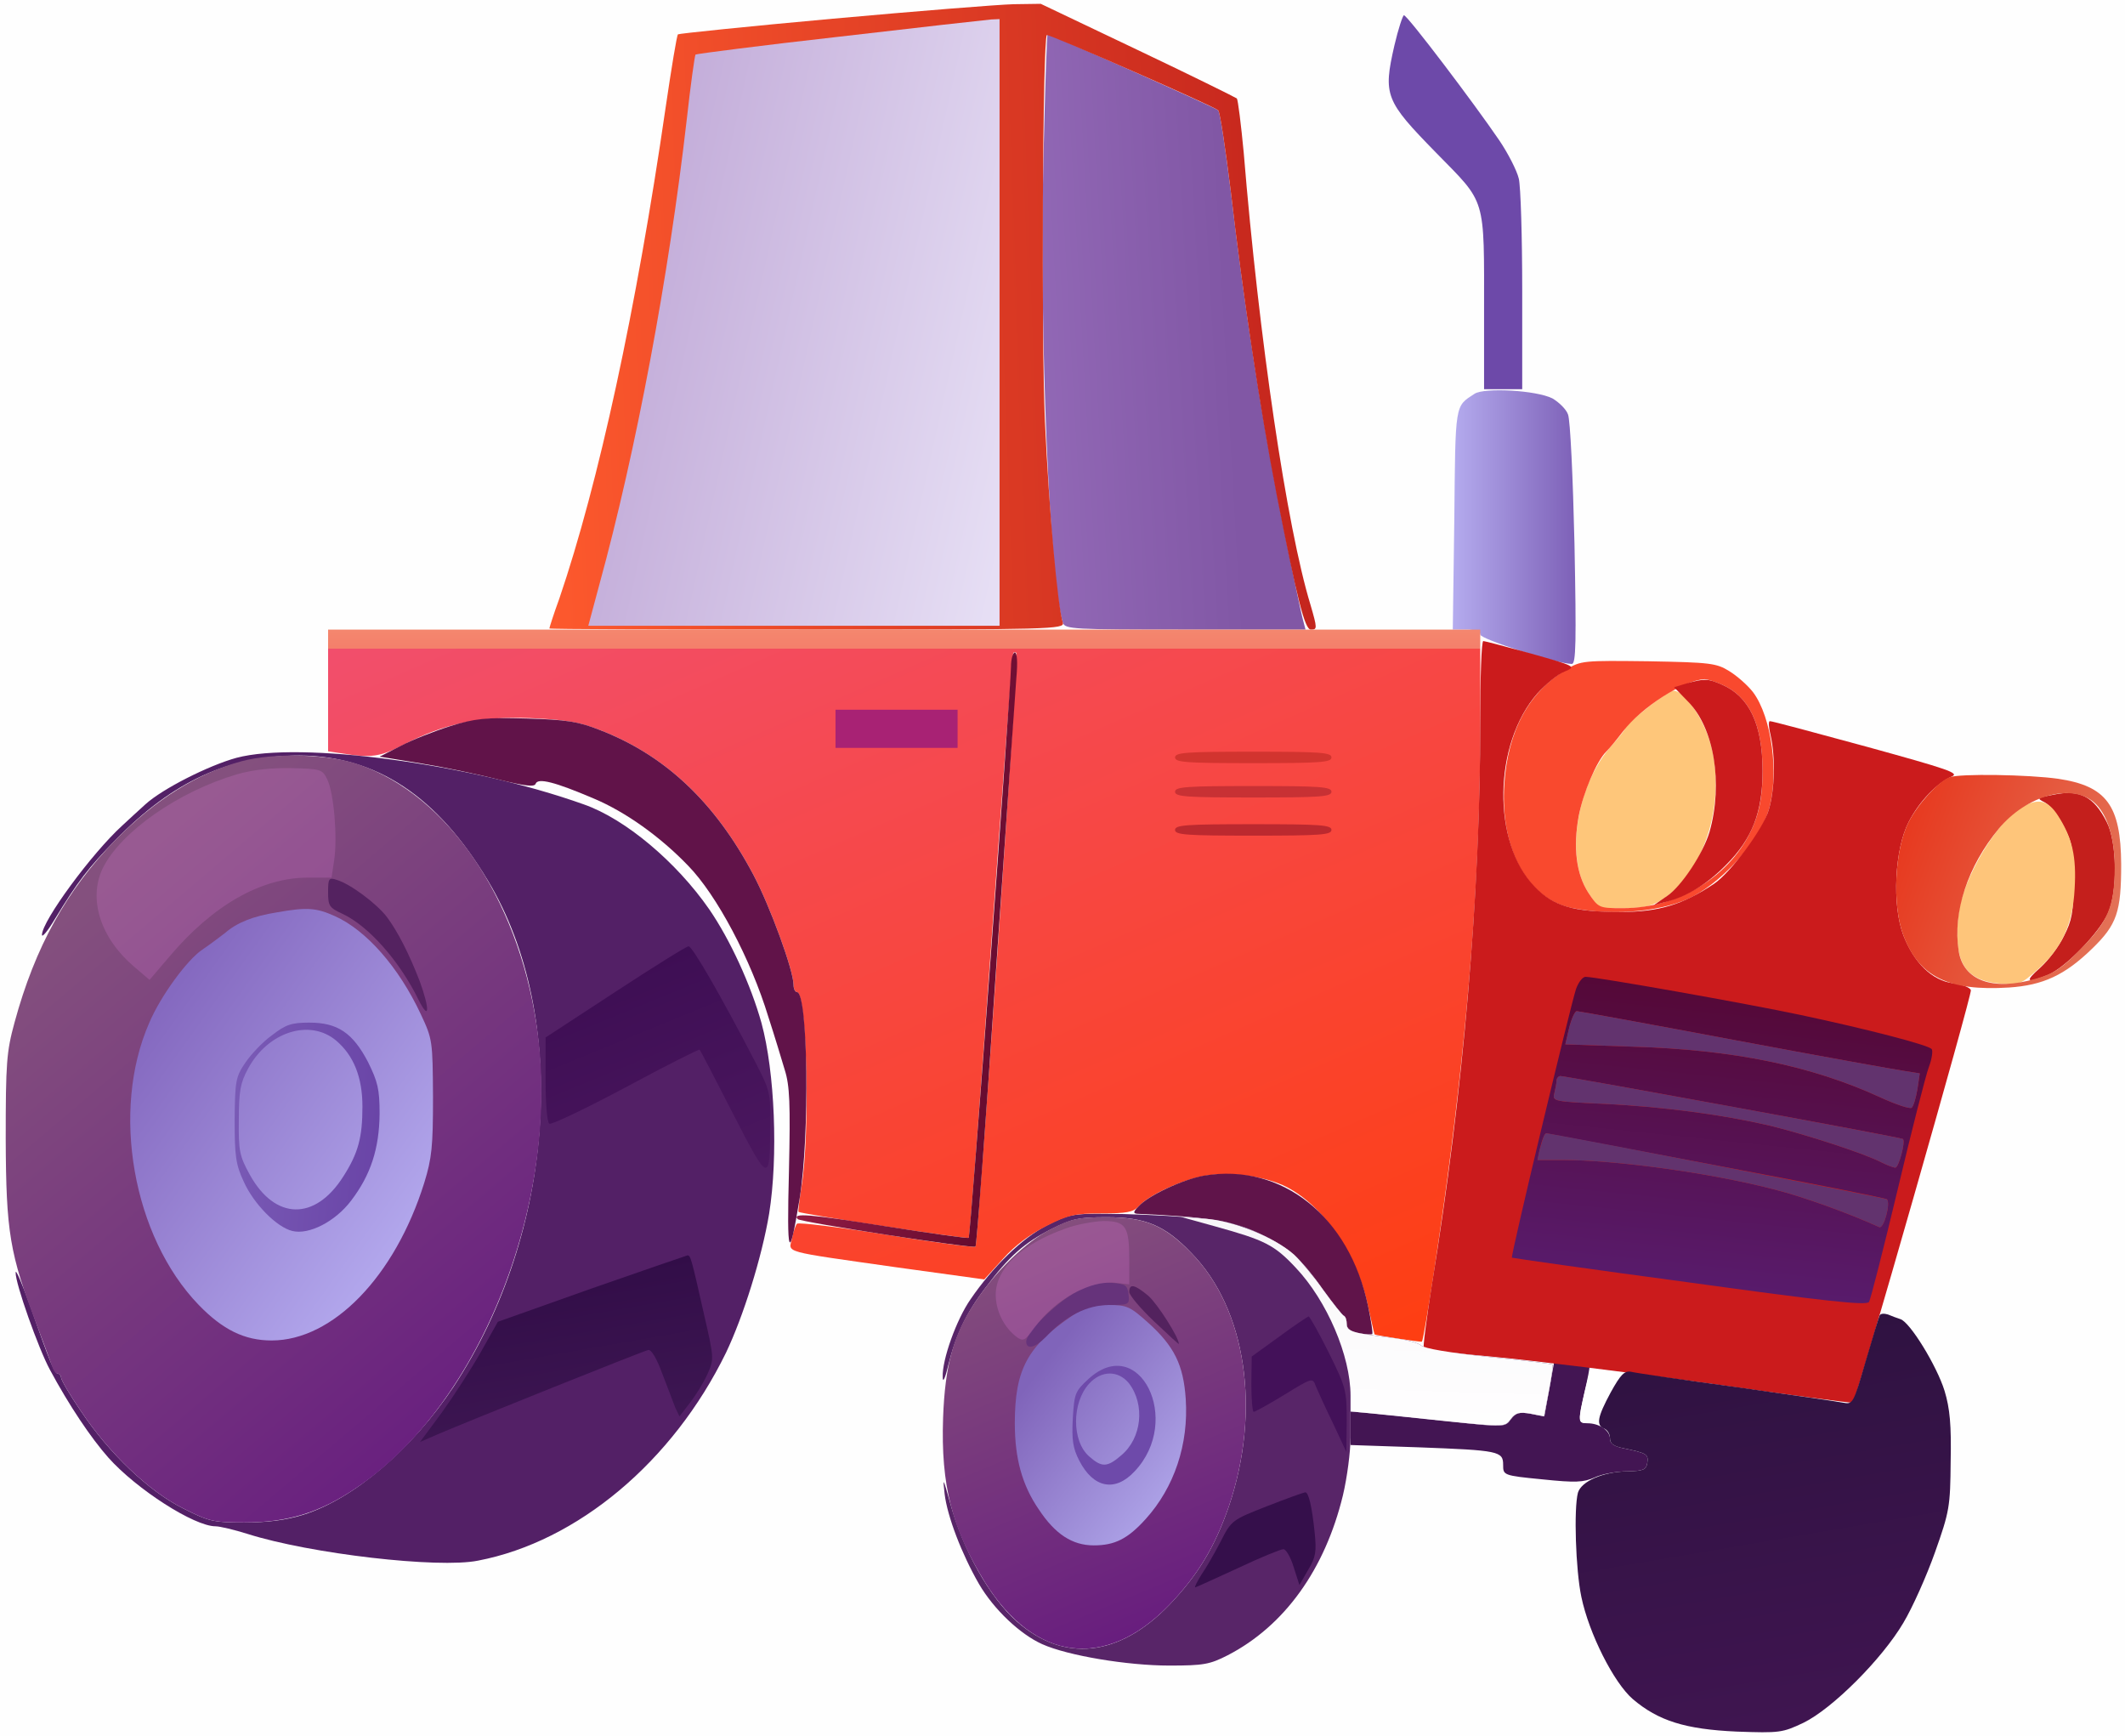 <?xml version="1.0" standalone="no"?>
<!DOCTYPE svg PUBLIC "-//W3C//DTD SVG 20010904//EN"
 "http://www.w3.org/TR/2001/REC-SVG-20010904/DTD/svg10.dtd">
<svg version="1.0" xmlns="http://www.w3.org/2000/svg"
 width="557pt" height="455pt" viewBox="0 0 557 455"
 preserveAspectRatio="xMidYMid meet">
<rect x="0" y="0" width="557" height="455" fill="#808080" stroke="none"/>
<defs>
<linearGradient id="grad_0" x1="0%" y1="100%" x2="100%" y2="100%">
<stop offset="0%" style="stop-color:rgb(254, 254, 254); stop-opacity:1"/>
<stop offset="100%" style="stop-color:rgb(254, 254, 254); stop-opacity:1"/>
</linearGradient>
<linearGradient id="grad_1" x1="67%" y1="87%" x2="-60%" y2="71%">
<stop offset="0%" style="stop-color:rgb(129, 87, 165); stop-opacity:1"/>
<stop offset="100%" style="stop-color:rgb(158, 117, 194); stop-opacity:1"/>
</linearGradient>
<linearGradient id="grad_2" x1="100%" y1="1%" x2="0%" y2="-2%">
<stop offset="0%" style="stop-color:rgb(196, 37, 29); stop-opacity:1"/>
<stop offset="100%" style="stop-color:rgb(253, 89, 45); stop-opacity:1"/>
</linearGradient>
<linearGradient id="grad_3" x1="26%" y1="94%" x2="155%" y2="52%">
<stop offset="0%" style="stop-color:rgb(196, 174, 218); stop-opacity:1"/>
<stop offset="100%" style="stop-color:rgb(244, 242, 255); stop-opacity:1"/>
</linearGradient>
<linearGradient id="grad_4" x1="0%" y1="87%" x2="100%" y2="87%">
<stop offset="0%" style="stop-color:rgb(109, 73, 169); stop-opacity:1"/>
<stop offset="100%" style="stop-color:rgb(109, 73, 169); stop-opacity:1"/>
</linearGradient>
<linearGradient id="grad_5" x1="100%" y1="0%" x2="-5%" y2="0%">
<stop offset="0%" style="stop-color:rgb(125, 96, 183); stop-opacity:1"/>
<stop offset="100%" style="stop-color:rgb(183, 175, 241); stop-opacity:1"/>
</linearGradient>
<linearGradient id="grad_6" x1="0%" y1="0%" x2="3%" y2="1243%">
<stop offset="0%" style="stop-color:rgb(244, 127, 107); stop-opacity:1"/>
<stop offset="100%" style="stop-color:rgb(248, 222, 144); stop-opacity:1"/>
</linearGradient>
<linearGradient id="grad_7" x1="0%" y1="58%" x2="100%" y2="58%">
<stop offset="0%" style="stop-color:rgb(67, 21, 83); stop-opacity:1"/>
<stop offset="100%" style="stop-color:rgb(67, 21, 83); stop-opacity:1"/>
</linearGradient>
<linearGradient id="grad_8" x1="0%" y1="0%" x2="100%" y2="0%">
<stop offset="0%" style="stop-color:rgb(196, 31, 28); stop-opacity:1"/>
<stop offset="100%" style="stop-color:rgb(196, 31, 28); stop-opacity:1"/>
</linearGradient>
<linearGradient id="grad_9" x1="0%" y1="66%" x2="100%" y2="66%">
<stop offset="0%" style="stop-color:rgb(88, 37, 104); stop-opacity:1"/>
<stop offset="100%" style="stop-color:rgb(88, 37, 104); stop-opacity:1"/>
</linearGradient>
<linearGradient id="grad_10" x1="0%" y1="70%" x2="100%" y2="70%">
<stop offset="0%" style="stop-color:rgb(67, 17, 89); stop-opacity:1"/>
<stop offset="100%" style="stop-color:rgb(67, 17, 89); stop-opacity:1"/>
</linearGradient>
<linearGradient id="grad_11" x1="0%" y1="40%" x2="100%" y2="40%">
<stop offset="0%" style="stop-color:rgb(254, 197, 122); stop-opacity:1"/>
<stop offset="100%" style="stop-color:rgb(254, 197, 122); stop-opacity:1"/>
</linearGradient>
<linearGradient id="grad_12" x1="43%" y1="100%" x2="72%" y2="1%">
<stop offset="0%" style="stop-color:rgb(132, 78, 125); stop-opacity:1"/>
<stop offset="100%" style="stop-color:rgb(101, 24, 126); stop-opacity:1"/>
</linearGradient>
<linearGradient id="grad_13" x1="0%" y1="100%" x2="100%" y2="100%">
<stop offset="0%" style="stop-color:rgb(83, 34, 94); stop-opacity:1"/>
<stop offset="100%" style="stop-color:rgb(83, 34, 94); stop-opacity:1"/>
</linearGradient>
<linearGradient id="grad_14" x1="95%" y1="0%" x2="11%" y2="115%">
<stop offset="0%" style="stop-color:rgb(254, 62, 17); stop-opacity:1"/>
<stop offset="100%" style="stop-color:rgb(241, 79, 112); stop-opacity:1"/>
</linearGradient>
<linearGradient id="grad_15" x1="0%" y1="100%" x2="100%" y2="100%">
<stop offset="0%" style="stop-color:rgb(200, 49, 52); stop-opacity:1"/>
<stop offset="100%" style="stop-color:rgb(200, 49, 52); stop-opacity:1"/>
</linearGradient>
<linearGradient id="grad_16" x1="0%" y1="37%" x2="100%" y2="37%">
<stop offset="0%" style="stop-color:rgb(254, 198, 122); stop-opacity:1"/>
<stop offset="100%" style="stop-color:rgb(254, 198, 122); stop-opacity:1"/>
</linearGradient>
<linearGradient id="grad_17" x1="80%" y1="0%" x2="-74%" y2="59%">
<stop offset="0%" style="stop-color:rgb(102, 11, 47); stop-opacity:1"/>
<stop offset="100%" style="stop-color:rgb(197, 46, 94); stop-opacity:1"/>
</linearGradient>
<linearGradient id="grad_18" x1="0%" y1="100%" x2="100%" y2="100%">
<stop offset="0%" style="stop-color:rgb(210, 52, 47); stop-opacity:1"/>
<stop offset="100%" style="stop-color:rgb(210, 52, 47); stop-opacity:1"/>
</linearGradient>
<linearGradient id="grad_19" x1="0%" y1="56%" x2="100%" y2="56%">
<stop offset="0%" style="stop-color:rgb(249, 73, 46); stop-opacity:1"/>
<stop offset="100%" style="stop-color:rgb(249, 73, 46); stop-opacity:1"/>
</linearGradient>
<linearGradient id="grad_20" x1="43%" y1="100%" x2="118%" y2="19%">
<stop offset="0%" style="stop-color:rgb(128, 100, 186); stop-opacity:1"/>
<stop offset="100%" style="stop-color:rgb(183, 176, 241); stop-opacity:1"/>
</linearGradient>
<linearGradient id="grad_21" x1="0%" y1="69%" x2="100%" y2="69%">
<stop offset="0%" style="stop-color:rgb(110, 74, 170); stop-opacity:1"/>
<stop offset="100%" style="stop-color:rgb(110, 74, 170); stop-opacity:1"/>
</linearGradient>
<linearGradient id="grad_22" x1="0%" y1="21%" x2="100%" y2="21%">
<stop offset="0%" style="stop-color:rgb(255, 255, 255); stop-opacity:1"/>
<stop offset="100%" style="stop-color:rgb(255, 255, 255); stop-opacity:1"/>
</linearGradient>
<linearGradient id="grad_23" x1="0%" y1="12%" x2="100%" y2="12%">
<stop offset="0%" style="stop-color:rgb(102, 51, 123); stop-opacity:1"/>
<stop offset="100%" style="stop-color:rgb(102, 51, 123); stop-opacity:1"/>
</linearGradient>
<linearGradient id="grad_24" x1="0%" y1="9%" x2="100%" y2="9%">
<stop offset="0%" style="stop-color:rgb(203, 27, 28); stop-opacity:1"/>
<stop offset="100%" style="stop-color:rgb(203, 27, 28); stop-opacity:1"/>
</linearGradient>
<linearGradient id="grad_25" x1="20%" y1="100%" x2="8%" y2="10%">
<stop offset="0%" style="stop-color:rgb(85, 8, 55); stop-opacity:1"/>
<stop offset="100%" style="stop-color:rgb(88, 27, 108); stop-opacity:1"/>
</linearGradient>
<linearGradient id="grad_26" x1="0%" y1="79%" x2="100%" y2="79%">
<stop offset="0%" style="stop-color:rgb(98, 51, 110); stop-opacity:1"/>
<stop offset="100%" style="stop-color:rgb(98, 51, 110); stop-opacity:1"/>
</linearGradient>
<linearGradient id="grad_27" x1="0%" y1="76%" x2="100%" y2="76%">
<stop offset="0%" style="stop-color:rgb(96, 20, 74); stop-opacity:1"/>
<stop offset="100%" style="stop-color:rgb(96, 20, 74); stop-opacity:1"/>
</linearGradient>
<linearGradient id="grad_28" x1="81%" y1="100%" x2="96%" y2="3%">
<stop offset="0%" style="stop-color:rgb(47, 18, 65); stop-opacity:1"/>
<stop offset="100%" style="stop-color:rgb(64, 21, 81); stop-opacity:1"/>
</linearGradient>
<linearGradient id="grad_29" x1="0%" y1="82%" x2="100%" y2="82%">
<stop offset="0%" style="stop-color:rgb(98, 51, 110); stop-opacity:1"/>
<stop offset="100%" style="stop-color:rgb(98, 51, 110); stop-opacity:1"/>
</linearGradient>
<linearGradient id="grad_30" x1="0%" y1="68%" x2="100%" y2="68%">
<stop offset="0%" style="stop-color:rgb(98, 51, 110); stop-opacity:1"/>
<stop offset="100%" style="stop-color:rgb(98, 51, 110); stop-opacity:1"/>
</linearGradient>
<linearGradient id="grad_31" x1="0%" y1="100%" x2="100%" y2="100%">
<stop offset="0%" style="stop-color:rgb(168, 34, 116); stop-opacity:1"/>
<stop offset="100%" style="stop-color:rgb(168, 34, 116); stop-opacity:1"/>
</linearGradient>
<linearGradient id="grad_32" x1="1%" y1="70%" x2="100%" y2="36%">
<stop offset="0%" style="stop-color:rgb(231, 56, 30); stop-opacity:1"/>
<stop offset="100%" style="stop-color:rgb(227, 115, 88); stop-opacity:1"/>
</linearGradient>
<linearGradient id="grad_33" x1="0%" y1="36%" x2="100%" y2="36%">
<stop offset="0%" style="stop-color:rgb(83, 32, 102); stop-opacity:1"/>
<stop offset="100%" style="stop-color:rgb(83, 32, 102); stop-opacity:1"/>
</linearGradient>
<linearGradient id="grad_34" x1="90%" y1="100%" x2="111%" y2="24%">
<stop offset="0%" style="stop-color:rgb(50, 13, 72); stop-opacity:1"/>
<stop offset="100%" style="stop-color:rgb(61, 22, 82); stop-opacity:1"/>
</linearGradient>
<linearGradient id="grad_35" x1="0%" y1="0%" x2="100%" y2="0%">
<stop offset="0%" style="stop-color:rgb(53, 15, 75); stop-opacity:1"/>
<stop offset="100%" style="stop-color:rgb(53, 15, 75); stop-opacity:1"/>
</linearGradient>
<linearGradient id="grad_36" x1="0%" y1="100%" x2="100%" y2="100%">
<stop offset="0%" style="stop-color:rgb(188, 41, 47); stop-opacity:1"/>
<stop offset="100%" style="stop-color:rgb(188, 41, 47); stop-opacity:1"/>
</linearGradient>
<linearGradient id="grad_37" x1="0%" y1="92%" x2="100%" y2="92%">
<stop offset="0%" style="stop-color:rgb(97, 19, 73); stop-opacity:1"/>
<stop offset="100%" style="stop-color:rgb(97, 19, 73); stop-opacity:1"/>
</linearGradient>
<linearGradient id="grad_38" x1="62%" y1="100%" x2="101%" y2="0%">
<stop offset="0%" style="stop-color:rgb(62, 14, 84); stop-opacity:1"/>
<stop offset="100%" style="stop-color:rgb(76, 24, 96); stop-opacity:1"/>
</linearGradient>
<linearGradient id="grad_39" x1="44%" y1="99%" x2="99%" y2="9%">
<stop offset="0%" style="stop-color:rgb(132, 80, 126); stop-opacity:1"/>
<stop offset="100%" style="stop-color:rgb(101, 25, 127); stop-opacity:1"/>
</linearGradient>
<linearGradient id="grad_40" x1="34%" y1="96%" x2="113%" y2="20%">
<stop offset="0%" style="stop-color:rgb(133, 105, 192); stop-opacity:1"/>
<stop offset="100%" style="stop-color:rgb(187, 179, 245); stop-opacity:1"/>
</linearGradient>
<linearGradient id="grad_41" x1="97%" y1="38%" x2="-6%" y2="51%">
<stop offset="0%" style="stop-color:rgb(106, 69, 167); stop-opacity:1"/>
<stop offset="100%" style="stop-color:rgb(122, 91, 182); stop-opacity:1"/>
</linearGradient>
<linearGradient id="grad_42" x1="0%" y1="100%" x2="100%" y2="100%">
<stop offset="0%" style="stop-color:rgb(84, 34, 96); stop-opacity:1"/>
<stop offset="100%" style="stop-color:rgb(84, 34, 96); stop-opacity:1"/>
</linearGradient>
<linearGradient id="grad_43" x1="0%" y1="45%" x2="100%" y2="45%">
<stop offset="0%" style="stop-color:rgb(255, 146, 249); stop-opacity:0.161"/>
<stop offset="100%" style="stop-color:rgb(255, 146, 249); stop-opacity:0.161"/>
</linearGradient>
<linearGradient id="grad_44" x1="9%" y1="100%" x2="4%" y2="9%">
<stop offset="0%" style="stop-color:rgb(255, 255, 255); stop-opacity:0.957"/>
<stop offset="100%" style="stop-color:rgb(255, 255, 255); stop-opacity:0.995"/>
</linearGradient>
<linearGradient id="grad_45" x1="0%" y1="51%" x2="100%" y2="51%">
<stop offset="0%" style="stop-color:rgb(255, 143, 248); stop-opacity:0.181"/>
<stop offset="100%" style="stop-color:rgb(255, 143, 248); stop-opacity:0.181"/>
</linearGradient>
</defs>
<g transform="translate(0,455) scale(0.1,-0.1)"
fill="url(#grad_0)" stroke="none">
<g>
<path d="M0 2275 l0 -2275 2785 0 2785 0 0 2275 0 2275 -2785 0 -2785 0 0
-2275z"/>
</g>
</g>
<g transform="translate(0,455) scale(0.1,-0.1)"
fill="url(#grad_1)" stroke="none">
<g>
<path d="M2735 4133 c-11 -459 16 -1105 51 -1215 5 -17 29 -18 321 -18 l315 0
-6 23 c-4 12 -29 132 -56 267 -54 272 -98 552 -134 859 -14 112 -28 207 -33
212 -7 7 -439 199 -447 199 -2 0 -7 -147 -11 -327z"/>
</g>
</g>
<g transform="translate(0,455) scale(0.1,-0.1)"
fill="url(#grad_2)" stroke="none">
<g>
<path d="M2183 4501 c-221 -20 -404 -39 -406 -41 -3 -3 -17 -88 -32 -190 -77
-531 -176 -987 -279 -1289 -15 -41 -26 -76 -26 -78 0 -2 304 -3 676 -3 639 0
675 1 670 18 -14 44 -36 291 -47 527 -10 222 -6 1002 5 1013 4 4 439 -187 449
-197 5 -5 19 -100 33 -212 31 -269 77 -572 120 -794 54 -276 74 -355 90 -355
17 0 17 3 -1 65 -62 203 -135 698 -175 1185 -7 74 -15 138 -18 142 -4 3 -121
61 -260 127 l-254 121 -71 -1 c-40 -1 -253 -18 -474 -38z"/>
</g>
</g>
<g transform="translate(0,455) scale(0.1,-0.1)"
fill="url(#grad_3)" stroke="none">
<g>
<path d="M2201 4454 c-205 -23 -375 -45 -378 -47 -2 -3 -13 -80 -23 -171 -47
-410 -132 -865 -229 -1218 l-29 -108 539 0 539 0 0 795 0 795 -22 -1 c-13 -1
-191 -21 -397 -45z"/>
</g>
</g>
<g transform="translate(0,455) scale(0.1,-0.1)"
fill="url(#grad_4)" stroke="none">
<g>
<path d="M3655 4431 c-30 -131 -24 -145 109 -281 133 -136 126 -111 126 -422
l0 -198 50 0 50 0 0 258 c0 141 -4 274 -9 294 -5 21 -28 66 -51 100 -66 97
-241 328 -250 328 -3 0 -15 -36 -25 -79z"/>
</g>
</g>
<g transform="translate(0,455) scale(0.1,-0.1)"
fill="url(#grad_5)" stroke="none">
<g>
<path d="M3865 3518 c-52 -34 -50 -22 -53 -330 l-4 -288 36 0 c23 0 36 -5 36
-13 0 -12 203 -77 240 -77 11 0 12 57 7 315 -4 173 -11 325 -17 339 -5 14 -24
32 -41 42 -42 21 -177 29 -204 12z"/>
</g>
</g>
<g transform="translate(0,455) scale(0.1,-0.1)"
fill="url(#grad_6)" stroke="none">
<g>
<path d="M860 2875 l0 -25 1510 0 1510 0 0 25 0 25 -1510 0 -1510 0 0 -25z"/>
</g>
</g>
<g transform="translate(0,455) scale(0.1,-0.1)"
fill="url(#grad_7)" stroke="none">
<g>
<path d="M4061 910 l-13 -72 -36 7 c-29 5 -39 3 -52 -15 -15 -20 -17 -21 -150
-6 -74 8 -165 17 -202 21 l-68 6 0 -44 0 -44 178 -6 c211 -8 222 -10 222 -46
0 -27 0 -28 103 -38 87 -9 107 -8 137 5 19 9 58 16 85 16 43 1 50 4 53 23 3
22 -2 25 -65 38 -23 5 -33 12 -33 25 0 21 -28 40 -59 40 -25 0 -25 6 -7 85 8
33 13 61 12 62 -1 2 -23 6 -47 9 l-45 6 -13 -72z"/>
</g>
</g>
<g transform="translate(0,455) scale(0.1,-0.1)"
fill="url(#grad_8)" stroke="none">
<g>
<path d="M5381 2467 c-42 -8 -43 -9 -21 -20 13 -7 35 -34 49 -62 23 -43 26
-62 26 -145 0 -81 -4 -102 -25 -143 -13 -27 -41 -64 -62 -83 -42 -37 -37 -42
20 -19 46 19 136 112 158 163 25 57 23 186 -4 238 -34 67 -71 86 -141 71z"/>
</g>
</g>
<g transform="translate(0,455) scale(0.1,-0.1)"
fill="url(#grad_9)" stroke="none">
<g>
<path d="M2745 1339 c-64 -32 -143 -109 -201 -194 -37 -53 -75 -159 -73 -204
0 -16 6 -5 14 29 20 81 47 138 98 205 63 84 102 118 173 154 54 27 72 31 145
31 101 0 152 -21 221 -93 145 -147 184 -414 99 -665 -37 -107 -82 -181 -157
-259 -131 -135 -275 -151 -398 -43 -72 63 -143 190 -176 313 -18 64 -19 67
-14 22 7 -59 45 -158 90 -236 39 -67 108 -132 166 -158 67 -30 223 -56 333
-56 90 0 106 3 153 27 149 77 255 225 302 419 11 46 20 115 20 152 l0 68 68
-6 c37 -4 128 -13 202 -21 133 -15 135 -14 150 6 13 18 23 20 52 15 l35 -7 13
67 c7 36 11 67 9 69 -2 2 -78 11 -168 20 -102 11 -168 22 -176 30 -8 7 -42 16
-77 20 -102 12 -118 17 -118 36 0 10 -3 20 -8 22 -4 2 -28 32 -54 68 -59 84
-92 113 -175 151 -58 26 -86 32 -183 39 -63 5 -158 9 -210 9 -86 1 -101 -2
-155 -30z"/>
</g>
</g>
<g transform="translate(0,455) scale(0.1,-0.1)"
fill="url(#grad_10)" stroke="none">
<g>
<path d="M3353 1047 l-72 -52 -1 -72 c0 -40 3 -73 6 -73 4 0 40 20 81 45 73
45 74 45 82 22 5 -12 25 -56 45 -97 l35 -75 1 82 c0 79 -2 87 -47 178 -26 52
-50 95 -53 95 -3 -1 -38 -24 -77 -53z"/>
</g>
</g>
<g transform="translate(0,455) scale(0.1,-0.1)"
fill="url(#grad_11)" stroke="none">
<g>
<path d="M5300 2435 c-65 -36 -155 -187 -166 -279 -15 -126 15 -176 110 -184
48 -4 54 -1 96 36 64 56 93 119 98 213 5 84 -6 133 -44 192 -26 40 -51 46 -94
22z"/>
</g>
</g>
<g transform="translate(0,455) scale(0.1,-0.1)"
fill="url(#grad_12)" stroke="none">
<g>
<path d="M2755 1329 c-65 -32 -146 -111 -200 -193 -56 -84 -78 -164 -83 -302
-6 -176 23 -290 110 -431 130 -208 316 -231 482 -60 75 78 120 152 157 259 85
251 46 518 -99 665 -70 72 -120 93 -223 93 -73 0 -92 -4 -144 -31z"/>
</g>
</g>
<g transform="translate(0,455) scale(0.1,-0.1)"
fill="url(#grad_13)" stroke="none">
<g>
<path d="M2960 1164 c0 -8 29 -43 65 -77 36 -34 65 -61 65 -59 0 17 -56 105
-80 126 -36 30 -50 33 -50 10z"/>
</g>
</g>
<g transform="translate(0,455) scale(0.1,-0.1)"
fill="url(#grad_14)" stroke="none">
<g>
<path d="M860 2715 l0 -134 33 -5 c80 -13 102 -10 164 22 108 56 200 75 333
70 92 -4 128 -10 182 -31 171 -66 302 -189 403 -380 43 -81 105 -250 105 -288
0 -10 4 -19 9 -19 26 0 35 -371 12 -509 -6 -36 -9 -66 -8 -67 5 -5 442 -72
446 -68 3 2 29 347 59 767 30 419 56 764 58 766 2 2 6 2 8 0 6 -6 -101 -1549
-107 -1556 -3 -3 -108 11 -233 31 -125 20 -231 33 -235 29 -4 -5 -10 -22 -13
-39 -9 -38 -30 -32 272 -75 l232 -32 49 54 c31 35 72 65 114 86 57 29 75 33
145 33 64 0 82 3 96 18 26 30 118 72 177 81 66 11 157 -2 212 -30 98 -51 185
-178 213 -313 9 -39 16 -72 17 -73 4 -3 122 -21 124 -19 6 5 55 329 77 506 51
404 76 763 76 1108 l0 202 -1510 0 -1510 0 0 -135z"/>
</g>
</g>
<g transform="translate(0,455) scale(0.1,-0.1)"
fill="url(#grad_15)" stroke="none">
<g>
<path d="M3080 2475 c0 -13 29 -15 205 -15 176 0 205 2 205 15 0 13 -29 15
-205 15 -176 0 -205 -2 -205 -15z"/>
</g>
</g>
<g transform="translate(0,455) scale(0.1,-0.1)"
fill="url(#grad_16)" stroke="none">
<g>
<path d="M4318 2695 c-32 -25 -58 -49 -58 -53 0 -4 -15 -23 -33 -43 -94 -103
-126 -295 -64 -388 l27 -41 68 0 c57 1 73 5 107 28 107 74 161 262 117 408
-20 67 -68 134 -96 134 -6 0 -37 -20 -68 -45z"/>
</g>
</g>
<g transform="translate(0,455) scale(0.1,-0.1)"
fill="url(#grad_17)" stroke="none">
<g>
<path d="M2650 2803 c-1 -65 -106 -1493 -111 -1497 -2 -2 -102 12 -222 31
-194 31 -242 35 -226 18 8 -8 460 -78 466 -72 3 3 27 324 53 714 27 389 51
738 54 776 4 42 2 67 -4 67 -5 0 -10 -17 -10 -37z"/>
</g>
</g>
<g transform="translate(0,455) scale(0.1,-0.1)"
fill="url(#grad_18)" stroke="none">
<g>
<path d="M3080 2565 c0 -13 29 -15 205 -15 176 0 205 2 205 15 0 13 -29 15
-205 15 -176 0 -205 -2 -205 -15z"/>
</g>
</g>
<g transform="translate(0,455) scale(0.1,-0.1)"
fill="url(#grad_19)" stroke="none">
<g>
<path d="M4105 2795 c-98 -59 -153 -161 -162 -301 -11 -167 60 -299 175 -323
110 -23 247 -10 322 31 83 45 173 148 196 225 28 94 8 244 -41 309 -14 18 -41
42 -62 55 -34 21 -49 23 -212 26 -171 2 -177 2 -216 -22z m408 -39 c72 -31
107 -104 107 -227 0 -54 -6 -95 -20 -132 -50 -134 -192 -227 -346 -227 -63 0
-64 0 -91 41 -31 48 -40 117 -25 200 12 62 47 144 72 169 9 9 28 32 44 53 48
63 160 135 214 137 7 0 27 -6 45 -14z"/>
</g>
</g>
<g transform="translate(0,455) scale(0.1,-0.1)"
fill="url(#grad_20)" stroke="none">
<g>
<path d="M2812 1103 c-119 -81 -152 -142 -152 -283 0 -92 19 -162 63 -226 43
-65 88 -94 144 -94 55 0 89 17 136 69 75 83 113 196 105 315 -6 89 -30 138
-99 200 -47 42 -55 46 -104 46 -40 0 -61 -6 -93 -27z"/>
</g>
</g>
<g transform="translate(0,455) scale(0.1,-0.1)"
fill="url(#grad_21)" stroke="none">
<g>
<path d="M2853 936 c-35 -32 -37 -38 -41 -103 -3 -56 0 -78 17 -111 37 -72 94
-83 145 -28 127 134 12 364 -121 242z m106 -11 c43 -56 34 -144 -20 -189 -37
-32 -51 -32 -84 -3 -46 40 -46 141 0 191 32 35 76 35 104 1z"/>
</g>
</g>
<g transform="translate(0,455) scale(0.1,-0.1)"
fill="url(#grad_22)" stroke="none">
<g>
<path d="M4161 932 c-5 -20 -13 -54 -17 -74 -6 -35 -4 -38 17 -37 19 0 31 14
57 66 17 37 31 67 30 68 -2 1 -20 5 -40 8 -36 6 -38 5 -47 -31z"/>
</g>
</g>
<g transform="translate(0,455) scale(0.1,-0.1)"
fill="url(#grad_23)" stroke="none">
<g>
<path d="M2823 1165 c-53 -27 -133 -106 -133 -131 0 -22 24 -16 51 12 51 55
109 84 166 84 53 0 54 1 51 28 -3 24 -8 27 -43 30 -28 2 -56 -5 -92 -23z"/>
</g>
</g>
<g transform="translate(0,455) scale(0.1,-0.1)"
fill="url(#grad_24)" stroke="none">
<g>
<path d="M3880 2658 c0 -450 -44 -967 -127 -1476 -14 -89 -24 -165 -21 -167 2
-3 85 -12 184 -21 98 -9 350 -40 559 -69 209 -30 381 -53 382 -51 9 8 313
1072 309 1081 -2 7 -23 15 -46 18 -56 7 -103 54 -131 126 -30 79 -23 225 14
297 28 54 74 102 113 119 21 9 -9 19 -223 78 -136 37 -251 68 -254 67 -4 0 -3
-17 2 -37 13 -57 11 -144 -5 -196 -15 -50 -99 -163 -143 -193 -82 -55 -145
-74 -245 -74 -124 0 -176 15 -225 66 -113 116 -109 375 7 507 22 24 53 50 71
57 31 13 30 14 -87 47 -66 18 -122 33 -126 33 -5 0 -8 -96 -8 -212z"/>
</g>
<g>
<path d="M4421 2759 l-33 -10 36 -37 c69 -69 93 -215 57 -342 -17 -57 -73
-142 -111 -168 l-35 -24 30 8 c54 13 108 45 160 98 68 68 95 138 95 245 0 123
-35 196 -107 227 -37 16 -45 16 -92 3z"/>
</g>
</g>
<g transform="translate(0,455) scale(0.1,-0.1)"
fill="url(#grad_25)" stroke="none">
<g>
<path d="M4131 1958 c-15 -46 -172 -701 -168 -704 1 -1 211 -31 465 -65 355
-49 465 -61 471 -51 4 6 38 139 75 294 37 156 74 301 82 322 8 21 11 43 7 47
-11 11 -169 52 -343 89 -141 30 -536 100 -564 100 -8 0 -19 -15 -25 -32z m417
-134 c224 -42 424 -78 446 -81 l38 -6 -6 -41 c-4 -23 -10 -44 -15 -49 -4 -4
-41 8 -82 27 -181 83 -384 125 -650 133 l-176 6 10 43 c6 24 15 44 20 44 5 0
192 -34 415 -76z m-5 -175 c243 -44 443 -82 445 -84 7 -7 -11 -75 -20 -75 -5
0 -21 6 -37 14 -44 23 -198 73 -292 96 -125 29 -275 49 -432 57 -134 6 -138 7
-133 27 3 12 6 27 6 34 0 6 5 12 10 12 6 0 209 -36 453 -81z m-45 -153 c244
-46 446 -86 448 -89 10 -10 -8 -78 -20 -73 -79 36 -200 80 -276 99 -165 43
-413 77 -556 77 l-64 0 6 28 c6 26 13 42 17 42 1 0 201 -38 445 -84z"/>
</g>
</g>
<g transform="translate(0,455) scale(0.1,-0.1)"
fill="url(#grad_26)" stroke="none">
<g>
<path d="M4047 1573 c-2 -5 -7 -20 -11 -35 l-6 -28 64 0 c143 0 391 -34 556
-77 76 -19 197 -63 276 -99 12 -5 30 63 20 73 -3 3 -869 171 -893 173 -1 0 -4
-3 -6 -7z"/>
</g>
</g>
<g transform="translate(0,455) scale(0.1,-0.1)"
fill="url(#grad_27)" stroke="none">
<g>
<path d="M3156 1469 c-53 -9 -147 -52 -172 -81 -14 -14 -14 -18 -3 -19 180 -8
247 -18 312 -48 83 -38 116 -67 175 -151 26 -36 50 -66 54 -68 5 -2 8 -12 8
-22 0 -12 10 -20 32 -24 17 -3 33 -4 35 -2 2 2 -3 35 -11 73 -49 235 -226 376
-430 342z"/>
</g>
</g>
<g transform="translate(0,455) scale(0.1,-0.1)"
fill="url(#grad_28)" stroke="none">
<g>
<path d="M4927 1103 c-2 -4 -19 -59 -37 -121 -32 -110 -33 -113 -59 -108 -14
3 -141 21 -281 41 -140 19 -264 37 -275 40 -17 3 -27 -7 -53 -54 -35 -65 -39
-86 -17 -95 8 -3 15 -14 15 -25 0 -14 9 -21 33 -26 63 -13 68 -16 65 -38 -3
-19 -10 -22 -53 -23 -63 -1 -120 -26 -129 -56 -11 -42 -6 -202 9 -273 20 -96
85 -225 135 -268 67 -57 138 -79 272 -85 113 -4 120 -3 175 23 76 37 206 167
262 262 24 40 61 123 83 185 38 107 40 120 41 238 2 95 -2 139 -16 185 -20 65
-91 181 -116 188 -9 3 -23 8 -32 12 -10 3 -19 3 -22 -2z"/>
</g>
</g>
<g transform="translate(0,455) scale(0.1,-0.1)"
fill="url(#grad_29)" stroke="none">
<g>
<path d="M4080 1718 c0 -7 -3 -22 -6 -34 -5 -20 -1 -21 133 -27 157 -8 307
-28 432 -57 94 -23 248 -73 292 -96 16 -8 32 -14 37 -14 9 0 27 68 20 75 -3 4
-882 165 -898 165 -5 0 -10 -6 -10 -12z"/>
</g>
</g>
<g transform="translate(0,455) scale(0.1,-0.1)"
fill="url(#grad_30)" stroke="none">
<g>
<path d="M4113 1856 l-10 -43 176 -6 c266 -8 469 -50 650 -133 41 -19 78 -31
82 -27 5 5 11 26 15 49 l6 41 -38 6 c-22 3 -222 39 -446 81 -223 42 -410 76
-415 76 -5 0 -14 -20 -20 -44z"/>
</g>
</g>
<g transform="translate(0,455) scale(0.1,-0.1)"
fill="url(#grad_31)" stroke="none">
<g>
<path d="M2190 2640 l0 -50 160 0 160 0 0 50 0 50 -160 0 -160 0 0 -50z"/>
</g>
</g>
<g transform="translate(0,455) scale(0.1,-0.1)"
fill="url(#grad_32)" stroke="none">
<g>
<path d="M5110 2513 c-29 -11 -82 -69 -107 -117 -37 -72 -44 -218 -14 -297 41
-109 118 -147 277 -137 89 6 146 32 218 102 65 63 76 96 76 221 -1 154 -38
205 -165 224 -77 11 -258 14 -285 4z m378 -65 c35 -30 55 -92 55 -173 -1 -101
-17 -140 -92 -215 -46 -47 -68 -62 -115 -75 -112 -33 -190 -5 -202 73 -16 102
24 222 105 320 72 87 189 120 249 70z"/>
</g>
</g>
<g transform="translate(0,455) scale(0.1,-0.1)"
fill="url(#grad_33)" stroke="none">
<g>
<path d="M620 2564 c-73 -20 -194 -81 -239 -122 -20 -18 -47 -43 -61 -56 -80
-73 -210 -250 -210 -286 0 -8 15 10 33 40 61 100 87 134 160 209 151 154 297
221 482 221 201 -1 361 -106 494 -328 215 -358 177 -921 -90 -1326 -108 -163
-262 -295 -395 -336 -45 -14 -94 -20 -154 -20 -81 0 -93 3 -160 37 -89 44
-194 144 -268 255 -29 42 -52 82 -52 88 0 5 -4 10 -8 10 -9 0 -21 29 -72 175
-22 61 -39 101 -39 90 -1 -28 60 -200 90 -255 50 -93 107 -178 153 -230 74
-83 225 -180 281 -180 11 0 49 -9 84 -20 164 -52 500 -91 604 -70 261 50 511
260 650 545 45 94 94 250 113 364 24 150 15 371 -20 500 -28 100 -82 218 -137
298 -86 124 -220 237 -329 275 -300 107 -744 166 -910 122z"/>
</g>
</g>
<g transform="translate(0,455) scale(0.1,-0.1)"
fill="url(#grad_34)" stroke="none">
<g>
<path d="M1550 1173 l-245 -87 -45 -80 c-25 -44 -71 -115 -102 -158 l-57 -77
46 20 c89 38 538 218 552 221 8 2 22 -21 37 -62 14 -36 29 -76 34 -89 l11 -23
27 35 c15 19 36 53 46 75 18 40 18 42 -9 159 -33 147 -35 153 -43 153 -4 -1
-117 -40 -252 -87z"/>
</g>
</g>
<g transform="translate(0,455) scale(0.1,-0.1)"
fill="url(#grad_35)" stroke="none">
<g>
<path d="M3322 603 c-92 -36 -94 -37 -122 -92 -16 -31 -39 -71 -51 -88 -11
-18 -19 -33 -16 -33 2 0 52 23 111 50 59 28 113 50 120 50 7 0 19 -21 27 -47
l15 -47 23 40 c20 33 22 48 17 97 -7 69 -16 107 -25 106 -3 0 -48 -16 -99 -36z"/>
</g>
</g>
<g transform="translate(0,455) scale(0.1,-0.1)"
fill="url(#grad_36)" stroke="none">
<g>
<path d="M3080 2375 c0 -13 29 -15 205 -15 176 0 205 2 205 15 0 13 -29 15
-205 15 -176 0 -205 -2 -205 -15z"/>
</g>
</g>
<g transform="translate(0,455) scale(0.1,-0.1)"
fill="url(#grad_37)" stroke="none">
<g>
<path d="M1180 2647 c-41 -13 -100 -36 -130 -52 l-55 -28 110 -18 c61 -10 151
-29 202 -42 69 -17 94 -20 97 -11 6 16 50 5 153 -39 83 -35 174 -100 247 -176
75 -77 164 -245 210 -396 16 -49 35 -112 43 -139 13 -41 15 -88 11 -265 -6
-227 0 -243 28 -72 27 166 22 541 -7 541 -5 0 -9 9 -9 19 0 38 -62 207 -105
288 -101 191 -232 314 -403 380 -56 22 -87 27 -192 30 -109 3 -135 0 -200 -20z"/>
</g>
</g>
<g transform="translate(0,455) scale(0.1,-0.1)"
fill="url(#grad_38)" stroke="none">
<g>
<path d="M1612 1950 l-182 -119 0 -110 c0 -63 4 -112 10 -116 6 -3 96 40 201
96 104 56 191 100 193 98 2 -2 41 -77 87 -167 94 -183 97 -184 98 -35 1 90 0
94 -42 175 -85 164 -162 298 -172 298 -6 0 -92 -54 -193 -120z"/>
</g>
</g>
<g transform="translate(0,455) scale(0.1,-0.1)"
fill="url(#grad_39)" stroke="none">
<g>
<path d="M633 2555 c-117 -32 -225 -100 -330 -206 -128 -131 -211 -280 -265
-479 -21 -77 -23 -106 -23 -305 1 -244 10 -300 82 -489 19 -50 37 -99 40 -108
3 -10 9 -18 14 -18 5 0 9 -5 9 -10 0 -6 23 -46 52 -88 74 -111 179 -211 268
-255 67 -34 79 -37 160 -37 114 0 197 25 293 90 331 221 542 766 473 1217 -50
331 -232 597 -464 679 -79 28 -223 32 -309 9z"/>
</g>
</g>
<g transform="translate(0,455) scale(0.1,-0.1)"
fill="url(#grad_40)" stroke="none">
<g>
<path d="M726 2159 c-63 -10 -105 -27 -136 -54 -14 -11 -41 -31 -60 -44 -39
-26 -109 -121 -139 -192 -101 -230 -43 -560 130 -739 63 -65 120 -93 191 -93
160 0 323 167 400 413 20 65 23 95 23 225 -1 147 -1 151 -32 217 -58 124 -143
220 -225 257 -49 22 -73 24 -152 10z"/>
</g>
</g>
<g transform="translate(0,455) scale(0.1,-0.1)"
fill="url(#grad_41)" stroke="none">
<g>
<path d="M713 1837 c-24 -17 -55 -50 -70 -72 -25 -37 -27 -47 -28 -150 0 -95
3 -117 24 -162 26 -58 86 -119 127 -129 44 -11 113 25 154 79 52 68 74 137 75
228 0 65 -5 84 -30 135 -40 77 -80 104 -154 104 -47 0 -62 -5 -98 -33z m168
-14 c46 -39 69 -96 69 -173 0 -81 -11 -122 -50 -183 -74 -117 -179 -115 -245
4 -27 49 -30 62 -29 144 0 75 4 97 24 134 52 97 162 132 231 74z"/>
</g>
</g>
<g transform="translate(0,455) scale(0.1,-0.1)"
fill="url(#grad_42)" stroke="none">
<g>
<path d="M860 2212 c0 -36 3 -41 38 -57 68 -32 149 -123 199 -225 29 -58 30
-25 3 49 -28 72 -57 129 -86 168 -27 35 -95 86 -131 97 -21 7 -23 4 -23 -32z"/>
</g>
</g>
<g transform="translate(0,455) scale(0.1,-0.1)"
fill="url(#grad_43)" stroke="none">
<g>
<path d="M622 2521 c-154 -45 -306 -151 -353 -247 -38 -80 -6 -182 82 -257
l41 -35 52 61 c114 135 241 207 363 207 l62 0 7 46 c9 60 -1 176 -18 211 -13
27 -17 28 -93 30 -53 1 -101 -4 -143 -16z"/>
</g>
</g>
<g transform="translate(0,455) scale(0.1,-0.1)"
fill="url(#grad_44)" stroke="none">
<g>
<path d="M3185 1336 c130 -36 155 -48 212 -109 81 -86 143 -230 143 -335 l0
-41 53 -5 c28 -3 119 -12 202 -21 149 -15 150 -15 165 6 13 17 23 19 52 14
l35 -7 13 67 c7 36 11 67 9 69 -2 2 -78 11 -168 20 -102 11 -168 22 -176 30
-8 7 -42 16 -77 20 -102 12 -118 17 -118 36 0 10 -3 20 -8 22 -4 2 -28 32 -54
68 -25 36 -60 77 -76 92 -52 46 -159 89 -232 94 l-65 5 90 -25z"/>
</g>
</g>
<g transform="translate(0,455) scale(0.1,-0.1)"
fill="url(#grad_45)" stroke="none">
<g>
<path d="M2792 1330 c-115 -41 -182 -105 -182 -173 0 -43 22 -86 55 -111 17
-12 22 -10 47 25 54 74 146 125 214 117 l34 -4 0 64 c0 88 -9 102 -68 102 -26
-1 -71 -9 -100 -20z"/>
</g>
</g>
</svg>
